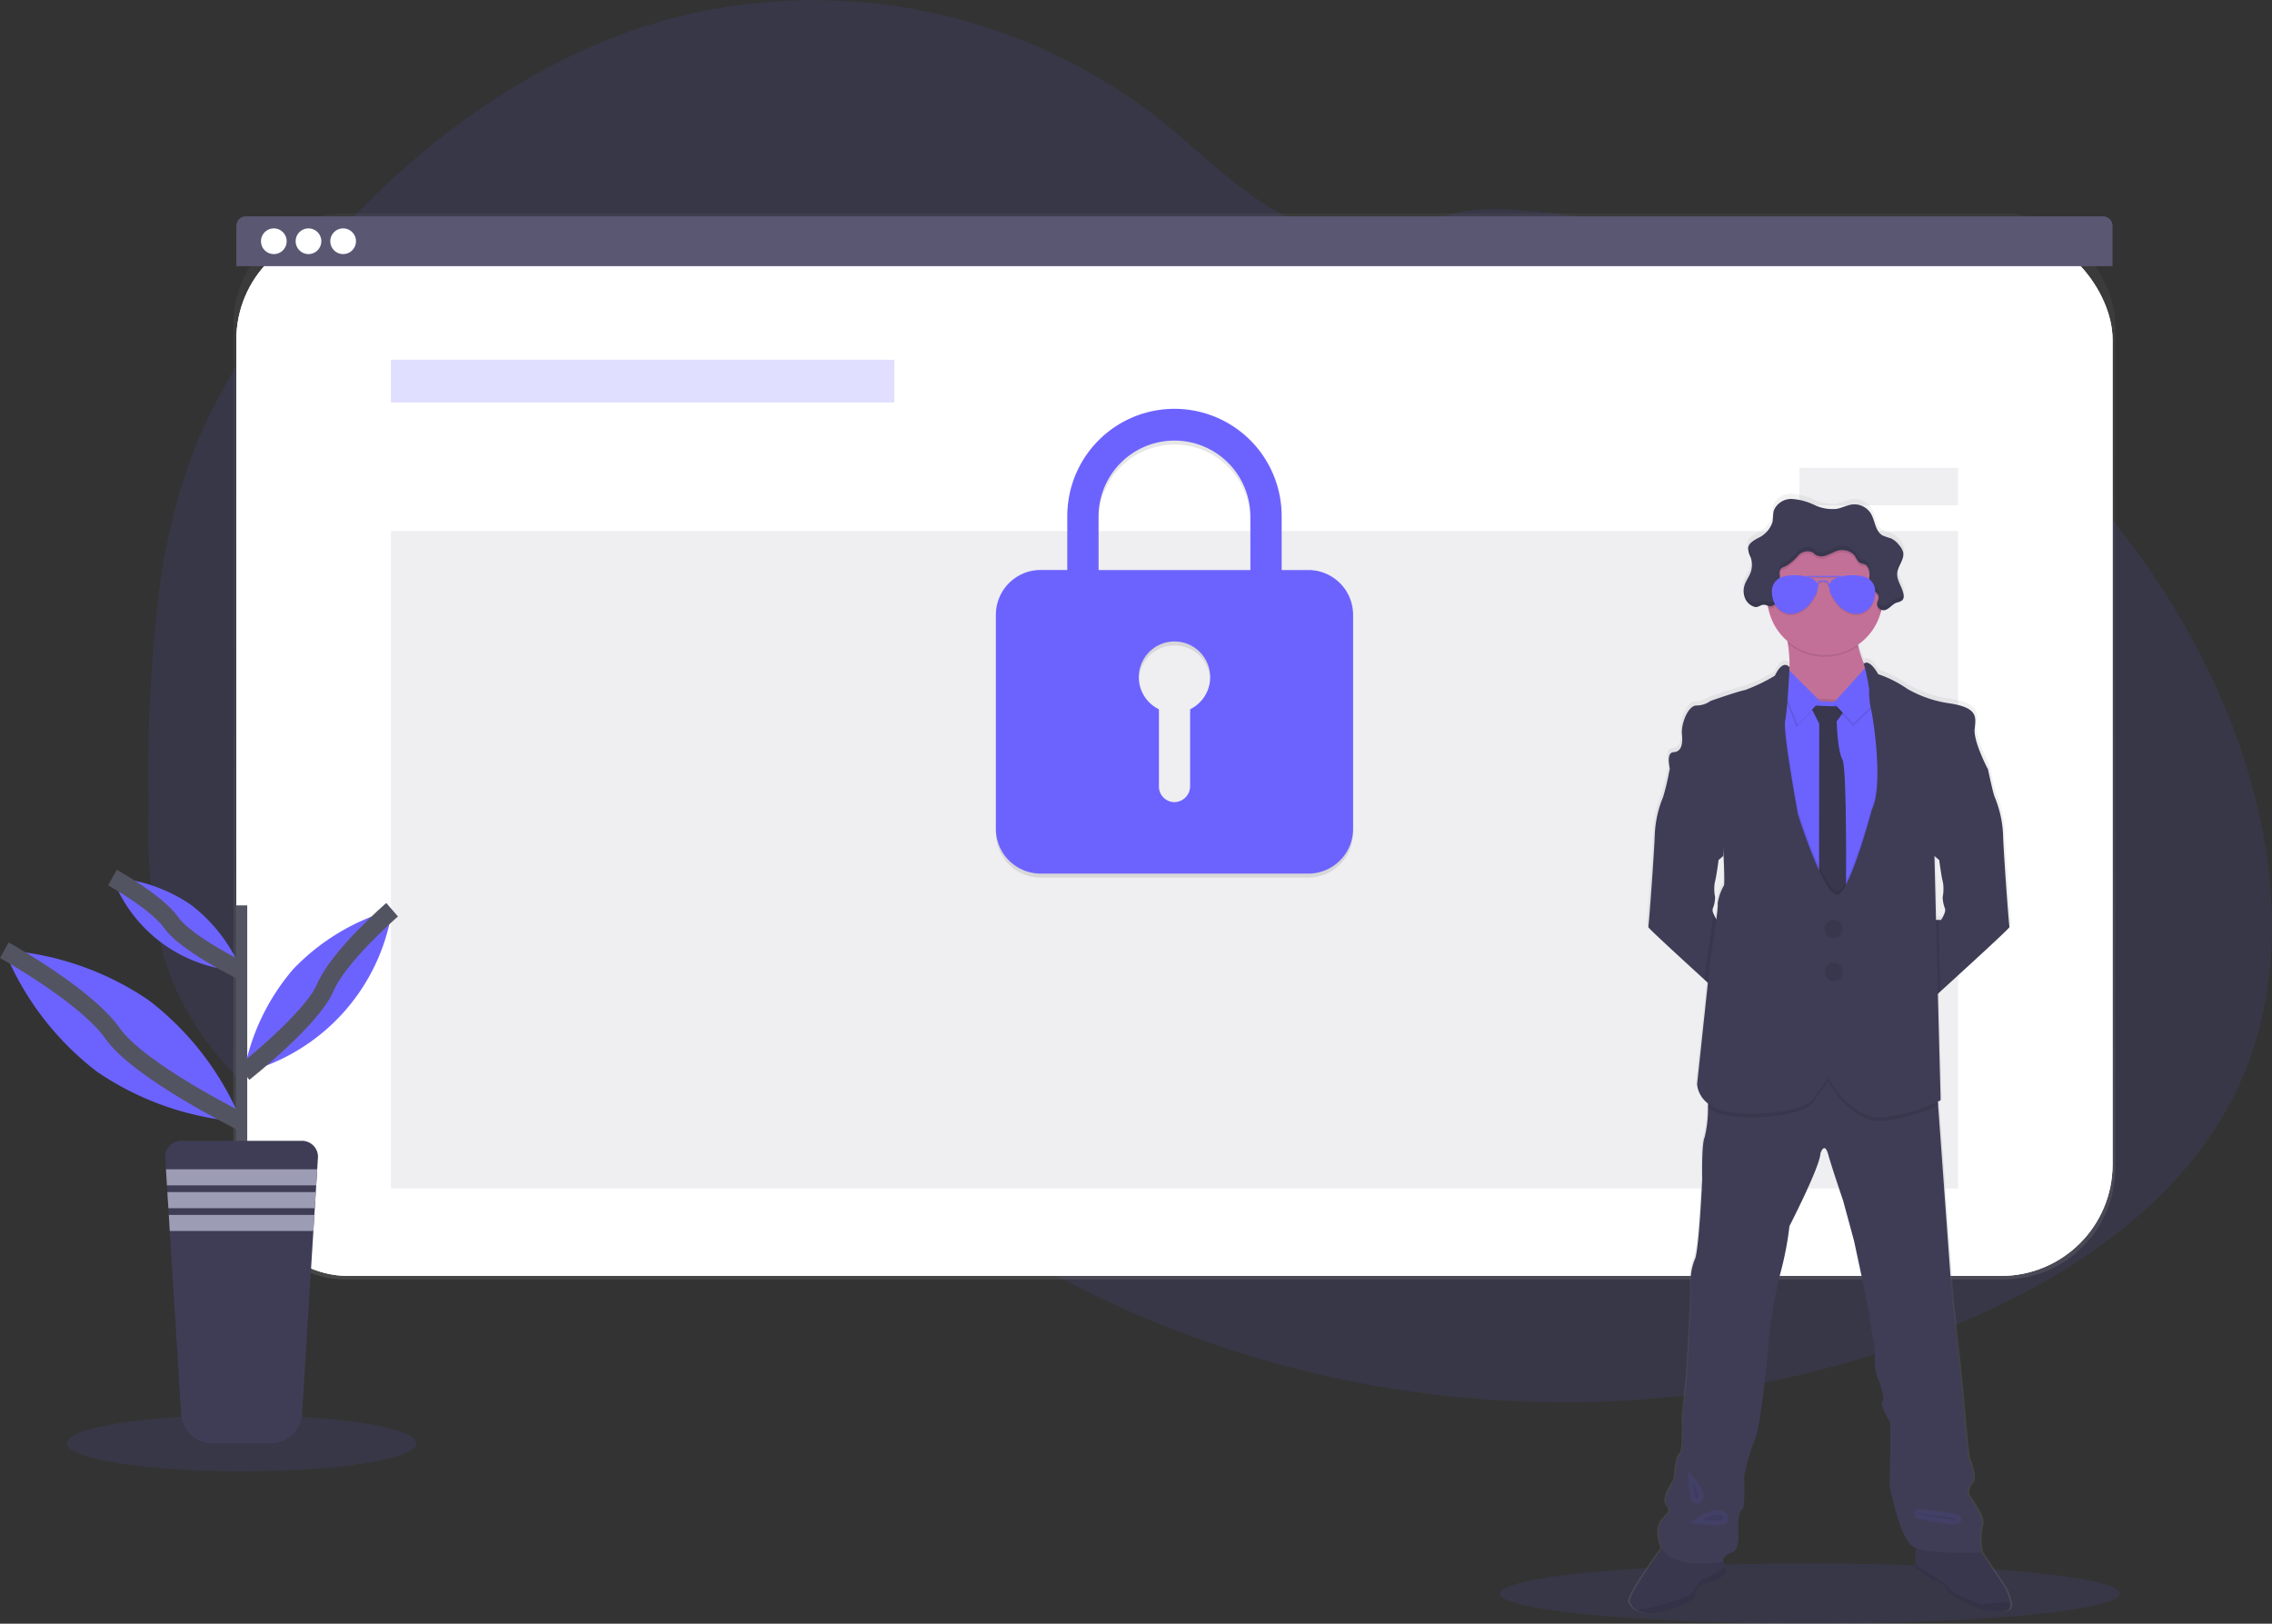 <svg xmlns="http://www.w3.org/2000/svg" xmlns:xlink="http://www.w3.org/1999/xlink" width="254.668" height="182" viewBox="0 0 254.668 182">
  <rect x="0" y="0" width="254.668" height="182" fill="#333333" stroke="none"/>
  <defs>
    <linearGradient id="linear-gradient" x1="0.5" y1="1" x2="0.5" gradientUnits="objectBoundingBox">
      <stop offset="0" stop-color="gray" stop-opacity="0.251"/>
      <stop offset="0.54" stop-color="gray" stop-opacity="0.122"/>
      <stop offset="1" stop-color="gray" stop-opacity="0.102"/>
    </linearGradient>
    <linearGradient id="linear-gradient-2" x1="0.5" y1="1" x2="0.5" xlink:href="#linear-gradient"/>
  </defs>
  <g id="グループ_24" data-name="グループ 24" transform="translate(0.035 -0.003)">
    <path id="パス_264" data-name="パス 264" d="M334.2,162.4c-5.9,12.167-17.874,20.3-30.284,25.667a115.125,115.125,0,0,1-53.254,8.879q-4.77-.317-9.512-1.014a119.967,119.967,0,0,1-31.8-9.261q-4.382-1.973-8.586-4.309a109.837,109.837,0,0,1-13.421-8.777q-1.6-1.225-3.165-2.513c-.721-.595-1.436-1.2-2.162-1.794a27.283,27.283,0,0,0-4.866-3.314,17.387,17.387,0,0,0-1.629-.719c-5.567-2.118-11.987-1.319-17.783.333-4.408,1.256-8.706,2.977-13.11,4.2a43.507,43.507,0,0,1-5.973,1.27,31.789,31.789,0,0,1-13.421-1.179l-.371-.115q-.932-.293-1.849-.641l-.371-.142q-.888-.342-1.738-.735l-.371-.169q-.888-.413-1.738-.872c-.2-.107-.406-.222-.606-.331A36.331,36.331,0,0,1,109.5,160.1c-.073-.073-.142-.149-.222-.222-.353-.382-.7-.77-1.034-1.168-.124-.146-.249-.293-.371-.444q-.6-.728-1.152-1.489c-.055-.073-.109-.149-.162-.222a32.1,32.1,0,0,1-3.743-6.768c-.031-.073-.06-.149-.087-.222q-.444-1.143-.81-2.324c-.1-.329-.2-.666-.28-.994-.029-.1-.055-.2-.08-.3a60.043,60.043,0,0,1-1.365-14.824v-1.743a169.5,169.5,0,0,1,1.35-24.22,1.01,1.01,0,0,1,.024-.164,75.642,75.642,0,0,1,1.623-7.951,58.655,58.655,0,0,1,2.733-8.058,74.857,74.857,0,0,1,11.137-17.725c11.132-13.663,25.731-25.132,42.819-29.425A63.014,63.014,0,0,1,213.6,53.474c4.528,3.6,8.6,7.874,13.683,10.637,4.44,2.406,9.636,3.4,14.391,1.509,3.929-1.565,6.486-2.342,10.9-2.1a91.357,91.357,0,0,1,26.717,5.6c.346.127.693.257,1.037.388,22.355,8.553,41.572,25.545,51.561,47.381q.4.866.77,1.745C338.617,132.538,340.77,148.842,334.2,162.4Z" transform="translate(-83.595 -40.04)" fill="#6c63ff" opacity="0.1"/>
    <ellipse id="楕円形_42" data-name="楕円形 42" cx="19.596" cy="3.148" rx="19.596" ry="3.148" transform="translate(7.45 158.633)" fill="#6c63ff" opacity="0.1"/>
    <ellipse id="楕円形_43" data-name="楕円形 43" cx="34.746" cy="3.374" rx="34.746" ry="3.374" transform="translate(168.096 175.255)" fill="#6c63ff" opacity="0.1"/>
    <rect id="長方形_71" data-name="長方形 71" width="210.951" height="119.496" rx="12.49" transform="translate(26.123 23.92)" fill="url(#linear-gradient)"/>
    <rect id="長方形_72" data-name="長方形 72" width="210.305" height="117.419" rx="12.49" transform="translate(26.458 25.601)" fill="#fff"/>
    <rect id="長方形_73" data-name="長方形 73" width="210.305" height="117.419" rx="12.49" transform="translate(26.458 25.601)" fill="#fff"/>
    <rect id="長方形_74" data-name="長方形 74" width="210.305" height="117.419" rx="12.49" transform="translate(26.458 25.601)" fill="#fff" opacity="0.04"/>
    <path id="パス_265" data-name="パス 265" d="M353.857,149.29H145.688a1.068,1.068,0,0,0-1.068,1.068v4.513h210.3v-4.513a1.068,1.068,0,0,0-1.059-1.068Z" transform="translate(-118.162 -125.037)" fill="#5a5773"/>
    <g id="buttons" transform="translate(29.215 25.601)">
      <circle id="楕円形_44" data-name="楕円形 44" cx="1.443" cy="1.443" r="1.443" fill="#fff"/>
      <circle id="楕円形_45" data-name="楕円形 45" cx="1.443" cy="1.443" r="1.443" transform="translate(3.885)" fill="#fff"/>
      <circle id="楕円形_46" data-name="楕円形 46" cx="1.443" cy="1.443" r="1.443" transform="translate(7.769)" fill="#fff"/>
    </g>
    <rect id="長方形_75" data-name="長方形 75" width="56.437" height="4.79" transform="translate(43.779 40.329)" fill="#6c63ff" opacity="0.2"/>
    <rect id="長方形_76" data-name="長方形 76" width="175.663" height="73.687" transform="translate(43.779 59.536)" fill="#5a5773" opacity="0.1"/>
    <path id="パス_266" data-name="パス 266" d="M563.189,266.743h-3.008V260.9a12.013,12.013,0,1,0-24.024-.162v6h-3a5.021,5.021,0,0,0-5.006,5.006v24.022a5.021,5.021,0,0,0,5.006,5.006h30.033a5.019,5.019,0,0,0,5-5.006V271.749A5.019,5.019,0,0,0,563.189,266.743Zm-13.263,15.616v8.6a1.8,1.8,0,0,1-1.665,1.8,1.756,1.756,0,0,1-1.838-1.754v-8.657a4,4,0,1,1,3.5,0Zm6.757-15.616H539.659v-6a8.508,8.508,0,0,1,17.017,0Z" transform="translate(-416.558 -202.401)" opacity="0.1"/>
    <path id="パス_267" data-name="パス 267" d="M563.189,264.743h-3.008V258.9a12.013,12.013,0,1,0-24.024-.162v6h-3a5.021,5.021,0,0,0-5.006,5.006v24.022a5.021,5.021,0,0,0,5.006,5.006h30.033a5.019,5.019,0,0,0,5-5.006V269.749A5.019,5.019,0,0,0,563.189,264.743Zm-13.263,15.616v8.6a1.8,1.8,0,0,1-1.665,1.8,1.756,1.756,0,0,1-1.838-1.754v-8.657a4,4,0,1,1,3.5,0Zm6.757-15.616H539.659v-6a8.508,8.508,0,0,1,17.017,0Z" transform="translate(-416.558 -200.845)" fill="#6c63ff"/>
    <rect id="長方形_77" data-name="長方形 77" width="17.78" height="4.198" transform="translate(201.661 52.444)" fill="#5a5773" opacity="0.1"/>
    <path id="パス_268" data-name="パス 268" d="M890.384,413.6a6.314,6.314,0,0,0-.595-1.689l-2.664-3.978h.016a6.71,6.71,0,0,1,0-2.979c.42-.981-1.5-3.394-1.5-3.394a1.431,1.431,0,0,1,.375-1.352c.608-.746-.375-2.93-.375-2.93s-.466-4.562-.513-5.259-.422-4.559-.422-4.559l-.888-8.189-1.581-21.7-.029-.406c.2-.1.3-.155.3-.155l-.315-12,.273-.246c2.384-2.158,7.882-7.152,7.827-7.261s-.666-8.34-.737-10.4a12.393,12.393,0,0,0-.946-4.258c-.138-.273-.535-2.073-.7-2.835-.044-.209-.073-.34-.073-.34s-1.612-3.072-1.472-4.468.42-2.442-3.017-2.93a13.316,13.316,0,0,1-4.6-1.6,13.1,13.1,0,0,0-3.3-1.651s-.963-1.776-1.634-1.174a9.326,9.326,0,0,1-.633-1.978l-.02-.124a6.541,6.541,0,0,0,2.584-3.7c.022-.084.04-.171.06-.255a.721.721,0,0,0,.206.038c.584,0,.943-.65,1.489-.857.222-.087.495-.1.666-.275a.651.651,0,0,0,.146-.491,1,1,0,0,0,0-.182.629.629,0,0,0,0-.064v.022c-.149-.808-.775-1.525-.706-2.346.067-.772.746-1.452.69-2.2a1.2,1.2,0,0,0-.016-.178v.027a1.9,1.9,0,0,0-.444-.786,2.52,2.52,0,0,0-.915-.768c-.308-.135-.666-.166-.954-.328-.848-.462-.846-1.665-1.35-2.486a2.2,2.2,0,0,0-2.058-1.019c-.63.062-1.2.4-1.825.506a4.771,4.771,0,0,1-2.528-.444,6.96,6.96,0,0,0-2.495-.666,2.119,2.119,0,0,0-2.069,1.263c-.14.444-.071.921-.178,1.372a2.987,2.987,0,0,1-1.609,1.758c-.444.246-.972.528-1.11.994v-.036a.85.85,0,0,0-.022.113.84.84,0,0,0,0,.149,2.8,2.8,0,0,0,.282.928,2.56,2.56,0,0,1-.013,1.789c-.164.422-.444.792-.6,1.212a2.388,2.388,0,0,0-.146.608V299.4a2.451,2.451,0,0,0,0,.284,2,2,0,0,0,.222.932,1.673,1.673,0,0,0,1,.837c.444.1.721-.333,1.19-.222a1.871,1.871,0,0,1,.246.078c.016.1.031.2.049.3a6.524,6.524,0,0,0,2.251,3.811,1.432,1.432,0,0,0,.024.162h0a14.9,14.9,0,0,1,.184,2.677s-.7-1.023-1.658.952a20.143,20.143,0,0,1-3.365,1.607c-.864.164-3.929,1.232-3.929,1.232a2.7,2.7,0,0,1-1.589.513c-.957,0-1.751,2.093-1.636,3.232s-.069,1.978-.959,2.024-.4,1.851-.4,1.882l-.082.388c-.173.795-.551,2.5-.684,2.766a12.43,12.43,0,0,0-.948,4.258c-.069,2.06-.666,10.26-.735,10.4-.047.091,3.72,3.534,6.369,5.94l.384.346-1.219,11.383a3.039,3.039,0,0,0,1.252,2.22c0,.133,0,.269-.013.408a14.234,14.234,0,0,1-.373,3.365c-.373.746-.28,4.746-.28,4.746s-.375,8.142-.841,9.028a6.158,6.158,0,0,0-.422,3.108c.14.364-.468,10.142-.468,10.142l-.466,4.375s.14,4.186-.282,4.28-.655,2.979-.655,2.979-1.494,2.047-.841,2.79-.1,1.072-.164,1.256-1.425.888-.444,3.49a.765.765,0,0,0,.031.075c-.919,1.276-3.831,5.394-3.654,6.02a1.649,1.649,0,0,0,.777.932c.686.411,1.862.6,3.734,0,3.108-1,2.886-1.723,2.886-1.723a1.319,1.319,0,0,1,1.31-1.256,3.678,3.678,0,0,0,2.244-1.279l-.151-.562-.206-.777c.024-.222.182-.61.888-.826,1.077-.326.795-2.373.795-2.373s-.093-2.14.373-2.42.282-3.816.282-3.816a26.216,26.216,0,0,1,1.261-4.282c.746-1.723,1.638-11.956,1.638-11.956a47.19,47.19,0,0,1,1.168-6.468,36.609,36.609,0,0,0,1.077-5.49s3.461-6.7,3.505-8.191c0,0,.444-1.4.888.14s1.691,5.212,1.691,5.212l1.214,4.513,1.45,6.746.937,5.678a8.83,8.83,0,0,0,.222,2.886c.364.746.888,2.464.608,2.79s.559,1.862.795,2.186,0,7.212,0,7.212,1.075,5.862,2.617,6.881a1.883,1.883,0,0,0,.342.178c-.022.635-.044,1.485-.015,1.929a.738.738,0,0,0,.049.291,8.114,8.114,0,0,0,2.058,1.443c.328,0,1.494.815,1.543,1.21s3.416,2.069,3.893,2.118,2.79.464,3.108-.186A1.076,1.076,0,0,0,890.384,413.6Zm-8.273-83.845.24.206s.246,1.92.422,2.495a4.819,4.819,0,0,1-.036,1.694,3.9,3.9,0,0,0,.246,1.221c.209.419-.422,1.332-.422,1.332H882l-.175-7.188Zm-16.7-21.461v-.042a.137.137,0,0,0-.007.042Zm-8.624,27.669a.811.811,0,0,1-.036-.593,1.775,1.775,0,0,0,.118-.329,5.1,5.1,0,0,0,.129-.888.084.084,0,0,0,0-.011,4.7,4.7,0,0,1-.033-1.683c.167-.546.42-2.495.42-2.495l.16-.135.371-.322a2.637,2.637,0,0,1,.027-.317,24.719,24.719,0,0,1,.04,3.645,5.4,5.4,0,0,0-.7,2.069,8.487,8.487,0,0,1-.144,1.727A3.54,3.54,0,0,1,856.788,335.962Z" transform="translate(-664.891 -233.952)" fill="url(#linear-gradient-2)"/>
    <path id="パス_269" data-name="パス 269" d="M935.041,357.953v2.761l-5.665,2.848s-5.625-3.4-4.237-4.757c.888-.857.717-3.21.477-4.828h0c-.14-.941-.3-1.632-.3-1.632s10.1-2.886,8.577-.695a3.446,3.446,0,0,0-.38,2.619A11.9,11.9,0,0,0,935.041,357.953Z" transform="translate(-725.253 -281.84)" fill="#c37098"/>
    <path id="パス_270" data-name="パス 270" d="M867.13,443.441l-.73,8.994s-1.094-.992-2.51-2.284c-2.626-2.4-6.355-5.82-6.311-5.911.069-.14.666-8.3.73-10.351a12.385,12.385,0,0,1,.937-4.235,26.348,26.348,0,0,0,.666-2.755c.053-.246.086-.406.086-.406l1.225-.493s5.105,5.7,5.105,5.8-.349,4.479-.349,4.479l-.362.315-.158.135s-.244,1.911-.417,2.484a4.46,4.46,0,0,0,.033,1.674h0a5.15,5.15,0,0,1-.126.888,1.865,1.865,0,0,1-.118.326.815.815,0,0,0,.036.59,3.569,3.569,0,0,0,.382.73Z" transform="translate(-672.861 -340.324)" fill="#3f3d56"/>
    <path id="パス_271" data-name="パス 271" d="M1006.545,444.263c.053.109-5.392,5.079-7.751,7.225l-1.07.97L997,443.464h1.876s.626-.9.417-1.321a3.861,3.861,0,0,1-.242-1.214,4.838,4.838,0,0,0,.033-1.685c-.173-.575-.417-2.484-.417-2.484l-.238-.2-.282-.246s-.348-4.375-.348-4.479,5.105-5.8,5.105-5.8l1.216.486s.027.131.071.34c.164.757.557,2.548.693,2.821a12.387,12.387,0,0,1,.937,4.235C1005.879,435.963,1006.474,444.123,1006.545,444.263Z" transform="translate(-781.334 -340.347)" fill="#3f3d56"/>
    <path id="パス_272" data-name="パス 272" d="M1003.041,825.572c-.326.648-2.617.222-3.09.187s-3.811-1.716-3.858-2.109-1.2-1.2-1.527-1.2a8.116,8.116,0,0,1-2.038-1.436.707.707,0,0,1-.047-.289c-.049-.761.047-2.721.047-2.721l6.715.371,3.263,4.908a6.329,6.329,0,0,1,.59,1.68,1.11,1.11,0,0,1-.055.613Z" transform="translate(-777.807 -645.309)" fill="#3f3d56"/>
    <path id="パス_273" data-name="パス 273" d="M1003.041,825.572c-.326.648-2.617.222-3.09.187s-3.811-1.716-3.858-2.109-1.2-1.2-1.527-1.2a8.116,8.116,0,0,1-2.038-1.436.707.707,0,0,1-.047-.289c-.049-.761.047-2.721.047-2.721l6.715.371,3.263,4.908a6.329,6.329,0,0,1,.59,1.68,1.11,1.11,0,0,1-.055.613Z" transform="translate(-777.807 -645.309)" opacity="0.1"/>
    <path id="パス_274" data-name="パス 274" d="M1003.086,835.11c-.326.648-2.617.222-3.09.186s-3.811-1.716-3.858-2.109-1.2-1.2-1.527-1.2a8.117,8.117,0,0,1-2.038-1.436.708.708,0,0,1-.047-.289l2.175,1.376a9.184,9.184,0,0,1,1.76,1.414c.371.526,3.292,1.62,3.534,1.643a16.63,16.63,0,0,1,3.145-.2,1.109,1.109,0,0,1-.055.613Z" transform="translate(-777.853 -654.848)" opacity="0.1"/>
    <path id="パス_275" data-name="パス 275" d="M859.105,822.369a3.633,3.633,0,0,1-2.22,1.272,1.307,1.307,0,0,0-1.3,1.25s.222.719-2.848,1.716c-1.853.6-3.019.408-3.7,0a1.652,1.652,0,0,1-.77-.928c-.209-.739,3.889-6.366,3.889-6.366l3.729-.222,2.664,1.2.408,1.525Z" transform="translate(-665.615 -646.157)" fill="#3f3d56"/>
    <path id="パス_276" data-name="パス 276" d="M859.105,822.369a3.633,3.633,0,0,1-2.22,1.272,1.307,1.307,0,0,0-1.3,1.25s.222.719-2.848,1.716c-1.853.6-3.019.408-3.7,0a1.652,1.652,0,0,1-.77-.928c-.209-.739,3.889-6.366,3.889-6.366l3.729-.222,2.664,1.2.408,1.525Z" transform="translate(-665.615 -646.157)" opacity="0.1"/>
    <path id="パス_277" data-name="パス 277" d="M861.832,831.9a3.633,3.633,0,0,1-2.22,1.272,1.307,1.307,0,0,0-1.3,1.25s.222.719-2.848,1.716c-1.853.6-3.019.408-3.7,0a22.736,22.736,0,0,0,5.993-1.667c.464-.464,1.043-1.738,1.436-1.76a15.452,15.452,0,0,0,2.493-1.37Z" transform="translate(-668.341 -655.688)" fill="none"/>
    <path id="パス_278" data-name="パス 278" d="M861.832,831.9a3.633,3.633,0,0,1-2.22,1.272,1.307,1.307,0,0,0-1.3,1.25s.222.719-2.848,1.716c-1.853.6-3.019.408-3.7,0a22.736,22.736,0,0,0,5.993-1.667c.464-.464,1.043-1.738,1.436-1.76a15.452,15.452,0,0,0,2.493-1.37Z" transform="translate(-668.341 -655.688)" opacity="0.1"/>
    <path id="パス_279" data-name="パス 279" d="M898.995,625.391a6.679,6.679,0,0,0,0,2.963s-6.215.324-7.734-.695-2.593-6.855-2.593-6.855.222-6.852,0-7.176-1.065-1.851-.788-2.175-.222-2.038-.6-2.779a8.317,8.317,0,0,1-.222-2.87l-.928-5.652-1.434-6.713-1.219-4.493s-1.25-3.658-1.674-5.185-.872-.14-.872-.14c-.044,1.483-3.472,8.151-3.472,8.151a36.69,36.69,0,0,1-1.066,5.463,47.411,47.411,0,0,0-1.159,6.437s-.888,10.187-1.62,11.9a26.245,26.245,0,0,0-1.236,4.26s.186,3.521-.278,3.8-.388,2.409-.388,2.409.277,2.036-.788,2.362-.888,1.019-.888,1.019-5.927.972-6.9-1.623.371-3.285.444-3.472.812-.508.164-1.252.832-2.777.832-2.777.233-2.87.648-2.963.28-4.26.28-4.26l.462-4.353s.6-9.725.464-10.1a6.167,6.167,0,0,1,.417-3.108c.464-.888.833-8.986.833-8.986s-.093-3.98.277-4.721a13.761,13.761,0,0,0,.368-3.35c.04-1.005.049-1.838.049-1.838l5.185-1.944,6.659-2.129,5.6,2.686,8.2,1.574.1,1.414,1.565,21.6.888,8.149s.371,3.842.417,4.537.508,5.234.508,5.234.972,2.175.371,2.917a1.406,1.406,0,0,0-.371,1.332S899.412,624.419,898.995,625.391Z" transform="translate(-676.911 -454.343)" fill="#3f3d56"/>
    <path id="パス_280" data-name="パス 280" d="M935.3,351.653a3.446,3.446,0,0,0-.38,2.619,6.513,6.513,0,0,1-7.9-.3h0c-.14-.941-.3-1.632-.3-1.632S936.824,349.464,935.3,351.653Z" transform="translate(-726.655 -281.841)" opacity="0.1"/>
    <path id="パス_281" data-name="パス 281" d="M930.408,318.974a6.473,6.473,0,1,1-1.9-4.608A6.5,6.5,0,0,1,930.408,318.974Z" transform="translate(-719.403 -251.994)" fill="#c37098"/>
    <path id="パス_282" data-name="パス 282" d="M899.05,350.008l-2.131,37.947-11.576-2.431-2.293-15.212,2.271-20.422,1.709.22,3.014.384,2.986.184,3.236-.36Z" transform="translate(-686.692 -272.22)" opacity="0.1"/>
    <path id="パス_283" data-name="パス 283" d="M899.05,351.265l-2.131,37.947-11.576-2.431L883.05,371.57l2.271-20.42,1.709.218,3.014.384,2.986.184,3.236-.36Z" transform="translate(-686.692 -273.201)" fill="#6c63ff"/>
    <path id="パス_284" data-name="パス 284" d="M939.23,396.3l4.169.14-1.172,1.64s.082,3.314.639,4.264.393,15.627.393,15.627l-1.11,2.107-1.9-2.362.024-19.379Z" transform="translate(-736.388 -317.216)" fill="#3f3d56"/>
    <path id="パス_285" data-name="パス 285" d="M939.23,396.3l4.169.14-1.172,1.64s.082,3.314.639,4.264.393,15.627.393,15.627l-1.11,2.107-1.9-2.362.024-19.379Z" transform="translate(-736.388 -317.216)" opacity="0.1"/>
    <path id="パス_286" data-name="パス 286" d="M928.039,336.86l-3.889,4.306,2.222,2.315,3.683-3.589Z" transform="translate(-718.668 -262.083)" opacity="0.1"/>
    <path id="パス_287" data-name="パス 287" d="M928.039,335.61l-3.889,4.306,2.222,2.315,3.683-3.589Z" transform="translate(-718.668 -261.11)" fill="#6c63ff"/>
    <path id="パス_288" data-name="パス 288" d="M901.649,341.526l-3.938-3.936-.371,2.06,1.807,4.515Z" transform="translate(-697.81 -262.651)" opacity="0.1"/>
    <path id="パス_289" data-name="パス 289" d="M902.276,340.276l-3.936-3.936-.371,2.06,1.807,4.515Z" transform="translate(-698.3 -261.678)" fill="#6c63ff"/>
    <path id="パス_290" data-name="パス 290" d="M913.574,578.254a19.217,19.217,0,0,1-5.993,1.734c-3.82.486-6.32-4.375-6.32-4.375l-1.458,1.9c-.464,2.016-7.525,2.524-10.4,1.76a4.593,4.593,0,0,1-1.647-.779c.04-1.005.049-1.838.049-1.838l5.185-1.944,6.659-2.129,5.6,2.686,8.2,1.574Z" transform="translate(-696.343 -454.366)" opacity="0.1"/>
    <path id="パス_291" data-name="パス 291" d="M926,391.308l-2.129,37.945L912.3,426.822l-2.3-15.21,2.269-20.422,1.709.222a20.719,20.719,0,0,1-.251,2.22c-.277,1.3,1.436,10.513,1.436,10.513s3.256,10.333,4.721,8.844,3.552-9.354,3.552-9.354c1.414-2.917.024-11.1-.08-11.263a3.3,3.3,0,0,1-.133-.744Z" transform="translate(-713.646 -313.241)" opacity="0.1"/>
    <path id="パス_292" data-name="パス 292" d="M998.694,508.883l.1,3.718-1.07.97-.721-9h1.6Z" transform="translate(-781.334 -401.453)" opacity="0.1"/>
    <path id="パス_293" data-name="パス 293" d="M890.78,493.1h0a5.163,5.163,0,0,1-.127.888c0-.082,0-.129-.018-.135C890.569,493.835,890.649,493.5,890.78,493.1Z" transform="translate(-698.562 -392.529)" opacity="0.1"/>
    <path id="パス_294" data-name="パス 294" d="M889.251,502.01l-.73,8.994s-1.094-.992-2.51-2.284l.169-1.594s.6-3.916.815-5.847a3.566,3.566,0,0,0,.382.73Z" transform="translate(-694.981 -398.893)" opacity="0.1"/>
    <path id="パス_295" data-name="パス 295" d="M881.48,375.17s-.693-1.019-1.643.948a19.862,19.862,0,0,1-3.33,1.6c-.852.162-3.885,1.228-3.885,1.228a2.682,2.682,0,0,1-1.574.508c-.95,0-1.738,2.084-1.623,3.219s-.069,1.969-.948,2.016-.4,1.874-.4,1.874l5.858,6.715s.371,6.182.187,6.368a5.481,5.481,0,0,0-.695,2.06c.162.062-.888,6.9-.888,6.9l-1.412,13.268s0,2.22,2.872,2.986,9.938.26,10.393-1.756l1.458-1.9s2.5,4.863,6.32,4.377a18.371,18.371,0,0,0,6.253-1.876l-.417-15.9-.278-11.461,5.965-9.8s-1.6-3.057-1.458-4.44.415-2.431-2.988-2.917a13.066,13.066,0,0,1-4.562-1.6,13.038,13.038,0,0,0-3.263-1.643s-.955-1.776-1.618-1.168a21.817,21.817,0,0,1,.61,2.886,9.545,9.545,0,0,0,.209,2.246c.1.175,1.494,8.346.08,11.263,0,0-2.075,7.865-3.552,9.354s-4.721-8.844-4.721-8.844-1.714-9.216-1.436-10.513S881.48,375.17,881.48,375.17Z" transform="translate(-680.931 -300.371)" fill="#3f3d56"/>
    <circle id="楕円形_47" data-name="楕円形 47" cx="1.019" cy="1.019" r="1.019" transform="translate(204.485 103.117)" fill="#3f3d56"/>
    <circle id="楕円形_48" data-name="楕円形 48" cx="1.019" cy="1.019" r="1.019" transform="translate(204.485 107.921)" fill="#3f3d56"/>
    <circle id="楕円形_49" data-name="楕円形 49" cx="1.019" cy="1.019" r="1.019" transform="translate(204.485 103.117)" opacity="0.1"/>
    <circle id="楕円形_50" data-name="楕円形 50" cx="1.019" cy="1.019" r="1.019" transform="translate(204.485 107.921)" opacity="0.1"/>
    <path id="パス_296" data-name="パス 296" d="M992.47,804.34s4.182.324,4.6.648S992.47,804.34,992.47,804.34Z" transform="translate(-777.81 -634.681)" stroke="#6c63ff" stroke-miterlimit="10" stroke-width="1" opacity="0.1"/>
    <path id="パス_297" data-name="パス 297" d="M880.3,789.53s.888,1.11.511,1.62S880.3,789.53,880.3,789.53Z" transform="translate(-690.539 -623.159)" stroke="#6c63ff" stroke-miterlimit="10" stroke-width="1" opacity="0.1"/>
    <path id="パス_298" data-name="パス 298" d="M885.1,805.456s1.62-1.066,2.269-.357S885.1,805.456,885.1,805.456Z" transform="translate(-694.273 -635.082)" stroke="#6c63ff" stroke-miterlimit="10" stroke-width="1" opacity="0.1"/>
    <path id="パス_299" data-name="パス 299" d="M930.423,318.981a6.469,6.469,0,0,1-.209,1.645.739.739,0,0,1-.431-.724c.029-.264.2-.506.167-.768-.055-.4-.544-.568-.8-.888a2.066,2.066,0,0,1-.222-1.447c.027-.5-.1-1.11-.568-1.281-.14-.051-.293-.056-.428-.113-.368-.155-.482-.613-.728-.928a1.918,1.918,0,0,0-2.22-.32,10.522,10.522,0,0,1-1,.417,1.3,1.3,0,0,1-1.045-.078c-.146-.093-.264-.222-.415-.315a1.433,1.433,0,0,0-1.594.388,5.507,5.507,0,0,1-1.332,1.148c-.246.111-.551.178-.666.417a.874.874,0,0,0-.071.415,12.407,12.407,0,0,1-.078,2.586c-.115.544-.5,1.161-1.05,1.094a1.033,1.033,0,0,1-.2-.051,6.5,6.5,0,1,1,12.9-1.2Z" transform="translate(-719.418 -252.002)" opacity="0.1"/>
    <path id="パス_300" data-name="パス 300" d="M908.15,303.893c.167.038.324.124.495.146.553.067.935-.551,1.05-1.094a11.976,11.976,0,0,0,.08-2.586.844.844,0,0,1,.069-.415c.127-.24.431-.306.666-.417a5.749,5.749,0,0,0,1.332-1.148,1.418,1.418,0,0,1,1.592-.388c.149.089.269.222.415.315a1.332,1.332,0,0,0,1.048.078c.344-.1.666-.282,1-.417a1.928,1.928,0,0,1,2.22.317c.246.317.36.772.728.928.135.058.289.064.428.115.468.175.588.781.568,1.281a2.152,2.152,0,0,0,.222,1.447c.258.315.746.479.8.888.036.262-.138.506-.167.768a.737.737,0,0,0,.695.786c.577,0,.935-.646,1.474-.852a1.751,1.751,0,0,0,.666-.275.735.735,0,0,0,.138-.6c-.109-.85-.79-1.589-.717-2.442.069-.817.826-1.529.666-2.333a1.891,1.891,0,0,0-.444-.792,2.566,2.566,0,0,0-.906-.766,9.306,9.306,0,0,1-.948-.326c-.839-.46-.837-1.658-1.332-2.475a2.173,2.173,0,0,0-2.024-1.008c-.624.062-1.19.393-1.807.5a4.684,4.684,0,0,1-2.5-.444,6.849,6.849,0,0,0-2.471-.666,2.107,2.107,0,0,0-2.051,1.256c-.138.444-.069.919-.175,1.365a2.98,2.98,0,0,1-1.594,1.749c-.486.271-1.07.582-1.128,1.134a2.337,2.337,0,0,0,.277,1.006,2.559,2.559,0,0,1-.013,1.776c-.162.419-.433.788-.6,1.205a2.164,2.164,0,0,0,.058,1.776,1.656,1.656,0,0,0,1.014.832C907.408,304.224,907.684,303.791,908.15,303.893Z" transform="translate(-710.328 -236.084)" fill="#3f3d56"/>
    <g id="グループ_22" data-name="グループ 22" transform="translate(195.407 61.198)" opacity="0.1">
      <path id="パス_301" data-name="パス 301" d="M909.692,335.411c-.115.544-.5,1.161-1.052,1.094-.171-.022-.326-.109-.495-.146-.464-.1-.739.333-1.177.222a1.66,1.66,0,0,1-1.017-.832,1.922,1.922,0,0,1-.207-.726,2.026,2.026,0,0,0,.207,1.143,1.66,1.66,0,0,0,1.017.832c.444.1.713-.333,1.177-.222a5.021,5.021,0,0,0,.495.144c.553.069.937-.548,1.052-1.092a6.42,6.42,0,0,0,.107-1.458A5.472,5.472,0,0,1,909.692,335.411Z" transform="translate(-905.733 -330.232)"/>
      <path id="パス_302" data-name="パス 302" d="M908.367,317.784a2.553,2.553,0,0,0-.146-1.072,5.68,5.68,0,0,1-.255-.7,1.018,1.018,0,0,0-.022.113,2.378,2.378,0,0,0,.277,1.006,2.548,2.548,0,0,1,.146.655Z" transform="translate(-907.449 -315.947)"/>
      <path id="パス_303" data-name="パス 303" d="M983.9,318.73c-.1.63-.615,1.223-.666,1.887a1.584,1.584,0,0,0,0,.342C983.349,320.184,984.034,319.5,983.9,318.73Z" transform="translate(-966.026 -318.063)"/>
      <path id="パス_304" data-name="パス 304" d="M976.048,339.83a.522.522,0,0,1-.127.249c-.164.175-.444.189-.666.275-.539.206-.888.859-1.474.852a.744.744,0,0,1-.666-.515,1.152,1.152,0,0,0-.031.146.737.737,0,0,0,.695.784c.579,0,.935-.646,1.474-.85.222-.087.493-.1.666-.275a.735.735,0,0,0,.138-.6C976.055,339.868,976.05,339.85,976.048,339.83Z" transform="translate(-958.133 -334.48)"/>
      <path id="パス_305" data-name="パス 305" d="M970.215,333.336c-.055-.4-.544-.568-.8-.888a1.216,1.216,0,0,1-.244-.728,1.638,1.638,0,0,0,.244,1.145c.255.311.644.444.768.764A.711.711,0,0,0,970.215,333.336Z" transform="translate(-955.083 -328.17)"/>
      <path id="パス_306" data-name="パス 306" d="M933.926,318.569c.018-.5-.1-1.11-.57-1.281-.138-.051-.291-.058-.426-.113-.368-.155-.484-.613-.728-.928a1.923,1.923,0,0,0-2.22-.32c-.333.135-.65.315-1,.417a1.305,1.305,0,0,1-1.046-.078c-.147-.093-.266-.222-.415-.315a1.432,1.432,0,0,0-1.594.388,5.515,5.515,0,0,1-1.332,1.148c-.249.111-.55.178-.679.417a.871.871,0,0,0-.069.415q0,.13,0,.26a.63.63,0,0,1,.064-.257c.129-.24.431-.306.679-.417a5.749,5.749,0,0,0,1.332-1.148,1.421,1.421,0,0,1,1.594-.388c.149.089.268.222.415.313a1.3,1.3,0,0,0,1.046.078,10.254,10.254,0,0,0,1-.415,1.924,1.924,0,0,1,2.22.317c.244.315.36.772.728.928.135.058.289.064.426.115a1.065,1.065,0,0,1,.564.99Z" transform="translate(-919.827 -315.727)"/>
    </g>
    <g id="グループ_23" data-name="グループ 23" transform="translate(198.573 64.62)" opacity="0.1">
      <path id="パス_307" data-name="パス 307" d="M920,332.888a1.7,1.7,0,0,1,1.283-1.592,5.328,5.328,0,0,1,2.992.135c2.107.7-.266,3.205-.266,3.205s-1.578,1.554-3.05.468a2.306,2.306,0,0,1-.859-1.332,3.4,3.4,0,0,1-.1-.886Z" transform="translate(-919.997 -331.144)"/>
      <path id="パス_308" data-name="パス 308" d="M954.129,332.889a1.7,1.7,0,0,0-1.285-1.592,5.327,5.327,0,0,0-2.99.135c-2.107.7.266,3.205.266,3.205s1.576,1.554,3.05.468a2.306,2.306,0,0,0,.859-1.332A3.4,3.4,0,0,0,954.129,332.889Z" transform="translate(-942.548 -331.145)"/>
      <path id="パス_309" data-name="パス 309" d="M910.5,291.41v.1h3.847v-.124Z" transform="translate(-906.621 -291.326)"/>
      <path id="パス_310" data-name="パス 310" d="M942.627,334.388h.122v-.353a1.01,1.01,0,0,1,1.039,0v.315h.222v-.206H943.9s.044-.428-.679-.36c0,0-.582-.056-.568.313h-.133Z" transform="translate(-937.52 -333.192)"/>
    </g>
    <path id="パス_311" data-name="パス 311" d="M920,332.242a1.7,1.7,0,0,1,1.283-1.592,5.357,5.357,0,0,1,2.992.135c2.107.7-.266,3.205-.266,3.205s-1.578,1.554-3.05.468a2.293,2.293,0,0,1-.859-1.332,3.375,3.375,0,0,1-.1-.886Z" transform="translate(-721.424 -266.022)" fill="#6c63ff"/>
    <path id="パス_312" data-name="パス 312" d="M954.129,332.241a1.7,1.7,0,0,0-1.285-1.592,5.347,5.347,0,0,0-2.99.135c-2.107.7.266,3.205.266,3.205s1.576,1.554,3.05.468a2.293,2.293,0,0,0,.859-1.332A3.375,3.375,0,0,0,954.129,332.241Z" transform="translate(-743.975 -266.021)" fill="#6c63ff"/>
    <path id="パス_313" data-name="パス 313" d="M910.5,290.78v.107h3.847v-.126Z" transform="translate(-708.048 -226.216)" fill="#6c63ff"/>
    <path id="パス_314" data-name="パス 314" d="M942.627,333.759h.122v-.353a1.017,1.017,0,0,1,1.039,0v.317h.222v-.209H943.9s.044-.426-.679-.36c0,0-.582-.053-.568.313h-.133Z" transform="translate(-738.947 -268.083)" fill="#6c63ff"/>
    <rect id="長方形_78" data-name="長方形 78" width="1.261" height="28.391" transform="translate(26.416 101.488)" fill="#535461"/>
    <path id="パス_315" data-name="パス 315" d="M125.828,618.026l-.08,1.279-.111,1.8-.047.753-.111,1.807-.049.752-.111,1.8-1.272,20.526a3.476,3.476,0,0,1-3.469,3.263h-6.61a3.474,3.474,0,0,1-3.467-3.263l-1.279-20.526-.111-1.8-.047-.753-.109-1.811-.047-.752-.111-1.8-.08-1.279a1.8,1.8,0,0,1,1.8-1.911h13.516a1.8,1.8,0,0,1,1.8,1.916Z" transform="translate(-90.227 -488.234)" fill="#3f3d56"/>
    <path id="パス_316" data-name="パス 316" d="M99.062,590.46l-.111,1.8H82.221l-.111-1.8Z" transform="translate(-63.541 -459.39)" fill="#9d9cb5"/>
    <path id="パス_317" data-name="パス 317" d="M99.457,601.98l-.111,1.807H82.933l-.113-1.807Z" transform="translate(-64.094 -468.352)" fill="#9d9cb5"/>
    <path id="パス_318" data-name="パス 318" d="M99.857,613.51l-.111,1.8H83.653l-.113-1.8Z" transform="translate(-64.654 -477.323)" fill="#9d9cb5"/>
    <path id="パス_319" data-name="パス 319" d="M43.614,525.486a32.73,32.73,0,0,1,10.4,13.623,32.782,32.782,0,0,1-16.2-5.616,32.617,32.617,0,0,1-10.4-13.623A32.757,32.757,0,0,1,43.614,525.486Z" transform="translate(-26.97 -413.357)" fill="#6c63ff"/>
    <path id="パス_320" data-name="パス 320" d="M27.46,519.87s9.185,5.105,12.131,9.323,14.464,9.918,14.464,9.918" transform="translate(-27.009 -413.357)" fill="none" stroke="#535461" stroke-miterlimit="10" stroke-width="2"/>
    <path id="パス_321" data-name="パス 321" d="M90.872,486.287a17.8,17.8,0,0,1,5.663,7.414A16.178,16.178,0,0,1,82.06,483.23,17.664,17.664,0,0,1,90.872,486.287Z" transform="translate(-69.489 -384.85)" fill="#6c63ff"/>
    <path id="パス_322" data-name="パス 322" d="M82.06,483.18s5,2.775,6.6,5.072,7.873,5.4,7.873,5.4" transform="translate(-69.489 -384.811)" fill="none" stroke="#535461" stroke-miterlimit="10" stroke-width="2"/>
    <path id="パス_323" data-name="パス 323" d="M153.943,506.065A24.61,24.61,0,0,0,148.38,517.7a22.372,22.372,0,0,0,16.626-18.273A24.613,24.613,0,0,0,153.943,506.065Z" transform="translate(-121.088 -397.454)" fill="#6c63ff"/>
    <path id="パス_324" data-name="パス 324" d="M165.006,499.43s-5.98,5.172-7.5,8.737-9.125,9.545-9.125,9.545" transform="translate(-121.088 -397.454)" fill="none" stroke="#535461" stroke-miterlimit="10" stroke-width="2"/>
  </g>
</svg>
